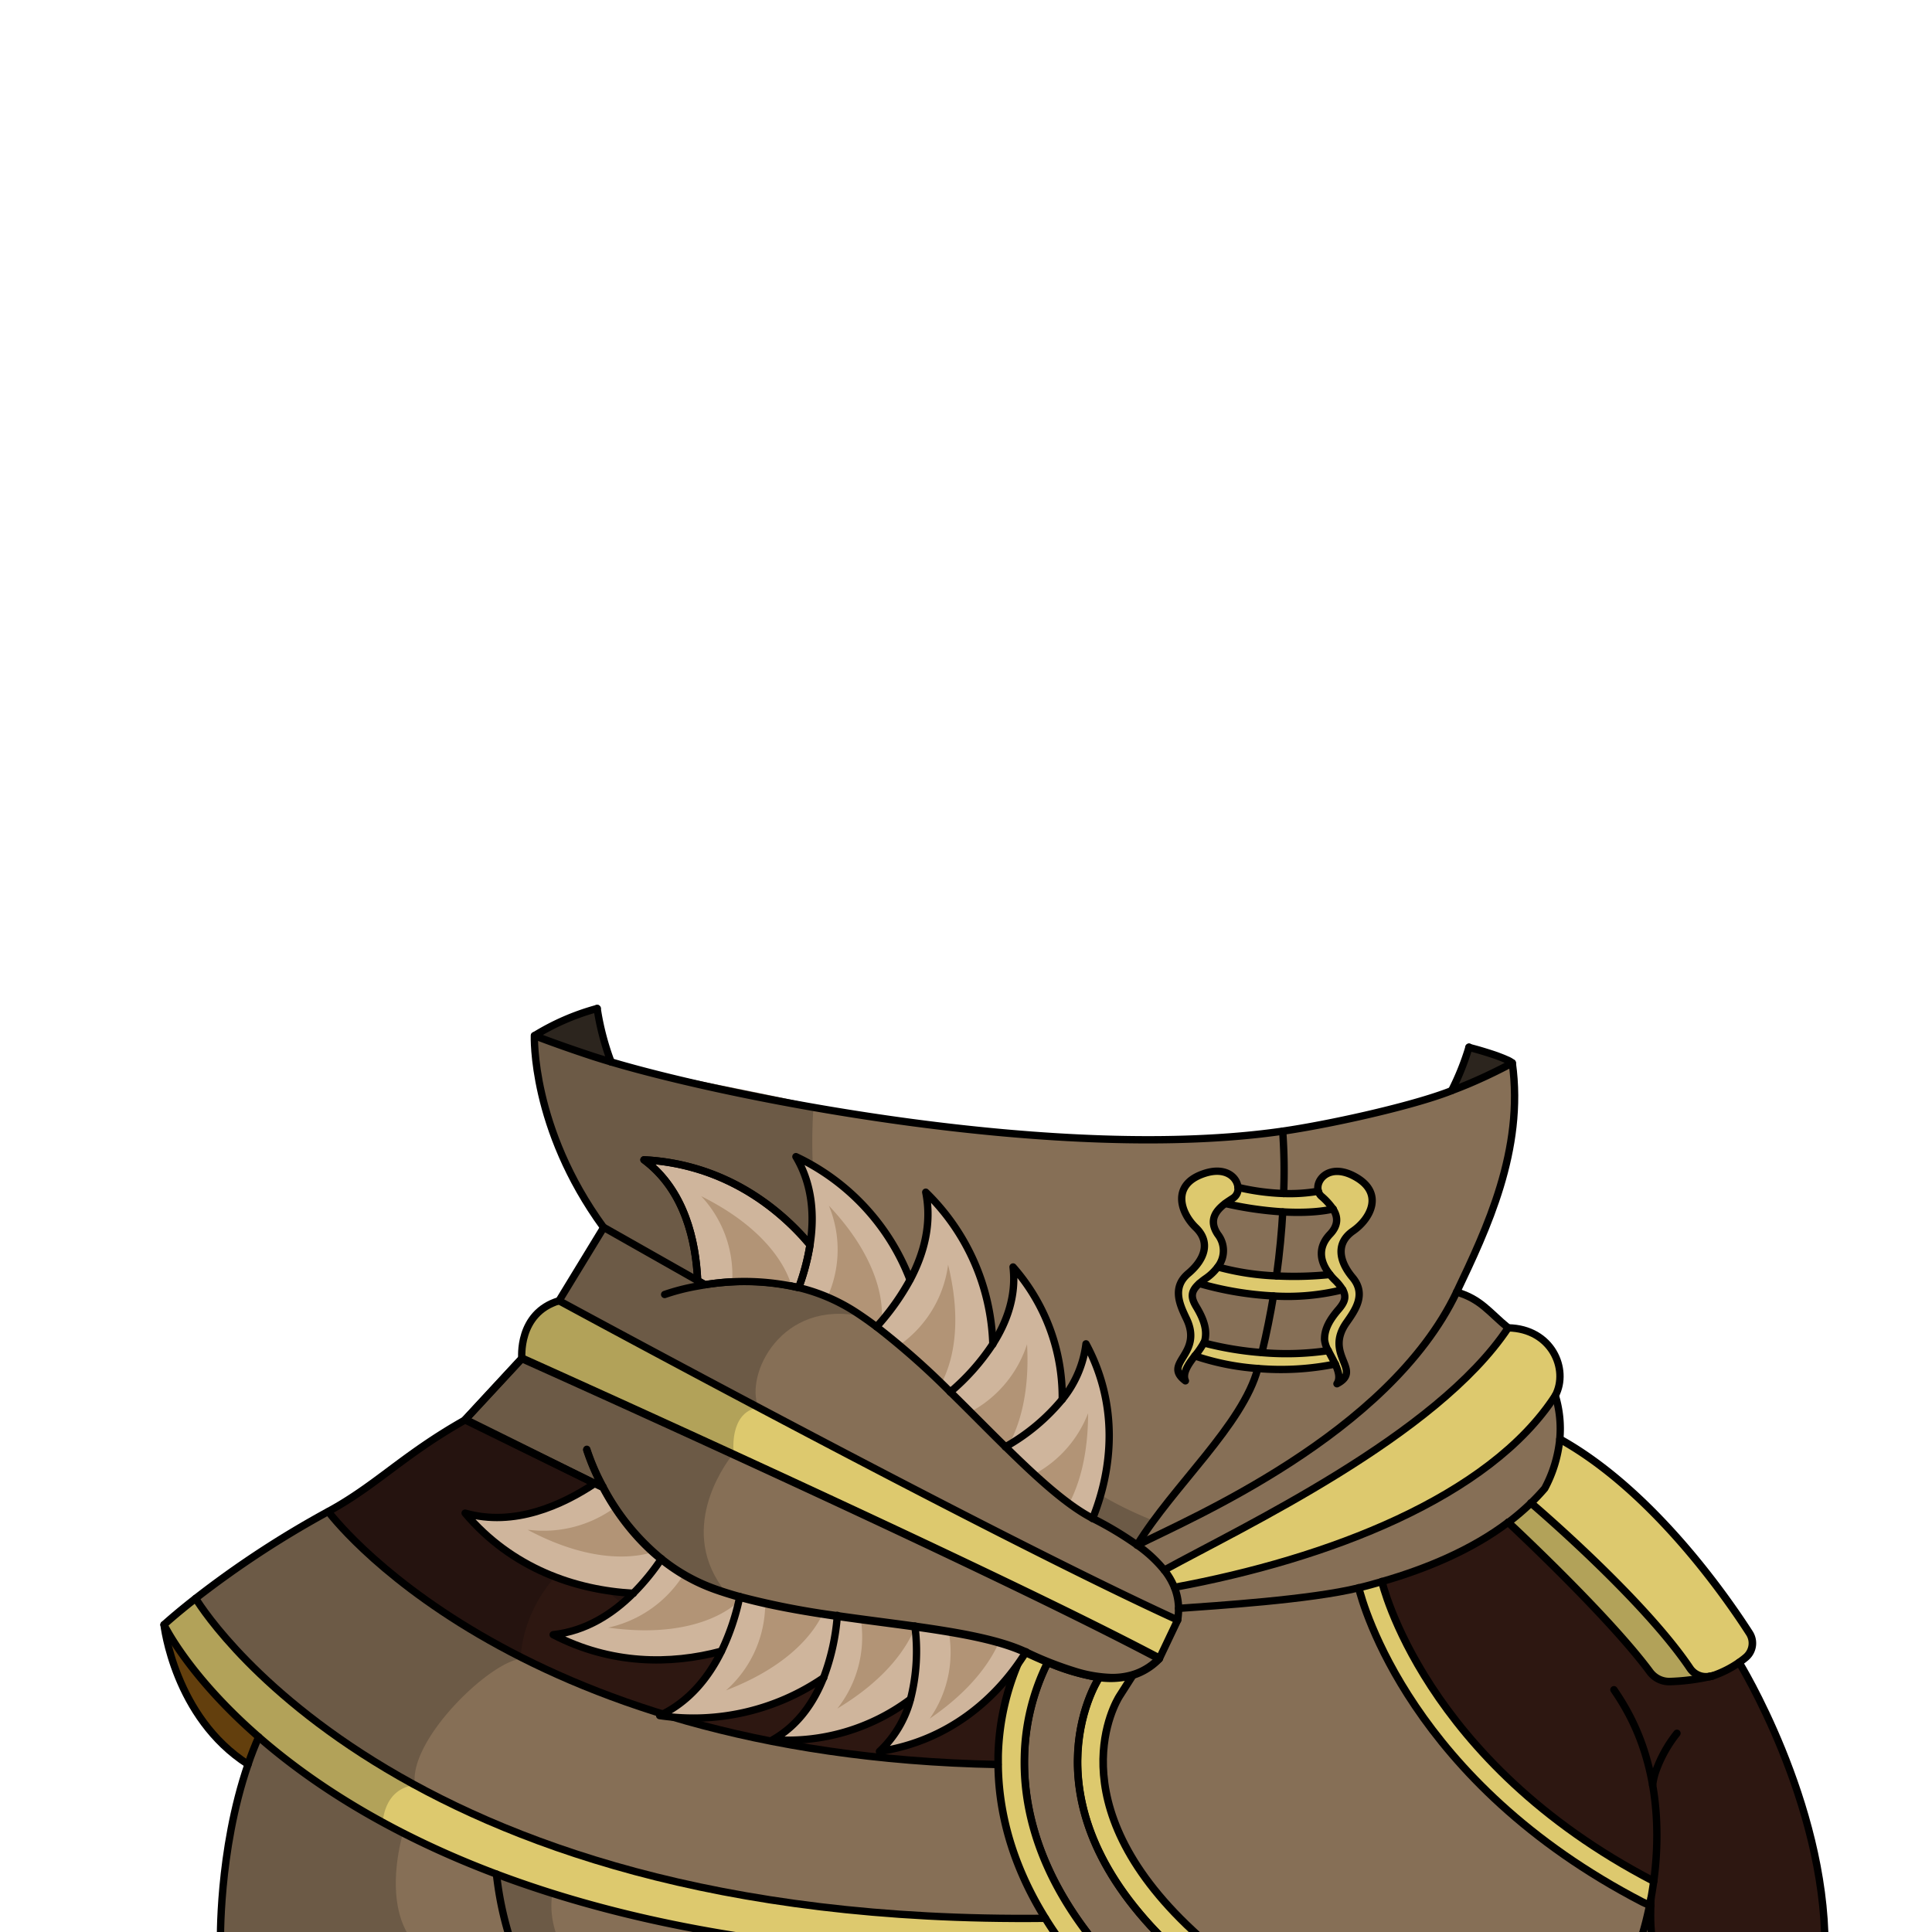 <svg xmlns="http://www.w3.org/2000/svg" viewBox="0 0 432 432">
  <defs>
    <style>.GUNDAN_FROG_OUTFIT_FROG_OUTFIT_27_cls-1{isolation:isolate;}.GUNDAN_FROG_OUTFIT_FROG_OUTFIT_27_cls-2{fill:#ddc96e;}.GUNDAN_FROG_OUTFIT_FROG_OUTFIT_27_cls-3{fill:#2d1711;}.GUNDAN_FROG_OUTFIT_FROG_OUTFIT_27_cls-4,.GUNDAN_FROG_OUTFIT_FROG_OUTFIT_27_cls-8{fill:#070707;mix-blend-mode:multiply;}.GUNDAN_FROG_OUTFIT_FROG_OUTFIT_27_cls-4{opacity:0.2;}.GUNDAN_FROG_OUTFIT_FROG_OUTFIT_27_cls-5{fill:#000001;}.GUNDAN_FROG_OUTFIT_FROG_OUTFIT_27_cls-6{fill:#866f56;}.GUNDAN_FROG_OUTFIT_FROG_OUTFIT_27_cls-10,.GUNDAN_FROG_OUTFIT_FROG_OUTFIT_27_cls-11,.GUNDAN_FROG_OUTFIT_FROG_OUTFIT_27_cls-7{fill:none;stroke:#000;stroke-linecap:round;stroke-linejoin:round;}.GUNDAN_FROG_OUTFIT_FROG_OUTFIT_27_cls-7{stroke-width:1.64px;}.GUNDAN_FROG_OUTFIT_FROG_OUTFIT_27_cls-8{opacity:0.7;}.GUNDAN_FROG_OUTFIT_FROG_OUTFIT_27_cls-9{fill:#7b4d0f;}.GUNDAN_FROG_OUTFIT_FROG_OUTFIT_27_cls-10{stroke-width:1.65px;}.GUNDAN_FROG_OUTFIT_FROG_OUTFIT_27_cls-11{stroke-width:1.69px;}.GUNDAN_FROG_OUTFIT_FROG_OUTFIT_27_cls-12{fill:#cfb59c;}.GUNDAN_FROG_OUTFIT_FROG_OUTFIT_27_cls-13{fill:#b29476;}</style>
  </defs>
  <g class="GUNDAN_FROG_OUTFIT_FROG_OUTFIT_27_cls-1">
    <g id="outfit">
      <path class="GUNDAN_FROG_OUTFIT_FROG_OUTFIT_27_cls-2" d="M270.4,435.13h-8.71c-33.27-31.77-16.71-58.77-16-59.88l-.58-.28a18,18,0,0,0,8.21-.4l-3,4.7c-.61,1-14.54,23.67,16.4,52.43Z" />
      <path class="GUNDAN_FROG_OUTFIT_FROG_OUTFIT_27_cls-3" d="M73.43,338s12.61,17.11,43,32.5c23.82,12.09,58.57,23.14,106.75,24.06,0-.64,0-1.26,0-1.87a57.57,57.57,0,0,1,2.47-15.26,52.31,52.31,0,0,1,3.19-8.08c-14.93-6.67-47.28-6.21-68.9-13.86-13.32-4.72-21.09-15.29-25.12-22.83L104,317.5Z" />
      <path class="GUNDAN_FROG_OUTFIT_FROG_OUTFIT_27_cls-4" d="M73.43,338s12.61,17.11,43,32.5c1.08-14.79,12.87-22.76,12.87-22.76s9.81,22.35,53.87,22.35c19.57,0,33.63,3.78,42.5,7.34a52.31,52.31,0,0,1,3.19-8.08c-14.93-6.67-47.28-6.21-68.9-13.86-13.32-4.72-21.09-15.29-25.12-22.83L104,317.5Z" />
      <path class="GUNDAN_FROG_OUTFIT_FROG_OUTFIT_27_cls-5" d="M377.91,373.1a4.31,4.31,0,0,0,4.3,1.8,46.91,46.91,0,0,1-8.75,1.1,5.37,5.37,0,0,1-4.5-2.16c-9.28-12.55-31.1-32.87-31.71-33.45a55.6,55.6,0,0,0,5.07-4.33S367.3,357.29,377.91,373.1Z" />
      <path class="GUNDAN_FROG_OUTFIT_FROG_OUTFIT_27_cls-2" d="M377.91,373.1a4.31,4.31,0,0,0,4.3,1.8,46.91,46.91,0,0,1-8.75,1.1,5.37,5.37,0,0,1-4.5-2.16c-9.28-12.55-31.1-32.87-31.71-33.45a55.6,55.6,0,0,0,5.07-4.33S367.3,357.29,377.91,373.1Z" />
      <path class="GUNDAN_FROG_OUTFIT_FROG_OUTFIT_27_cls-4" d="M377.91,373.1a4.31,4.31,0,0,0,4.3,1.8,46.91,46.91,0,0,1-8.75,1.1,5.37,5.37,0,0,1-4.5-2.16c-9.28-12.55-31.1-32.87-31.71-33.45a55.6,55.6,0,0,0,5.07-4.33S367.3,357.29,377.91,373.1Z" />
      <path class="GUNDAN_FROG_OUTFIT_FROG_OUTFIT_27_cls-6" d="M369.78,435.13H270.4l-3.69-3.43c-30.94-28.76-17-51.48-16.4-52.43l3-4.7a14,14,0,0,0,5.88-3.65l4.12-8.67a16.75,16.75,0,0,0,.2-2.61c8.36-.62,29.41-1.93,40.29-4.6.91,3.73,11.74,43.46,63.45,70.26l1.59.73.25.1c-.07,2.41-.08,6.65.67,8.51,0,0-.08,0,0,0Z" />
      <path class="GUNDAN_FROG_OUTFIT_FROG_OUTFIT_27_cls-6" d="M286.83,271c-.24,4.22-.67,9-1.4,14.3a58,58,0,0,1-13.1-2,5.9,5.9,0,0,0,0-7.28c-2.11-3.14-.47-5.29,1.66-6.91A79.2,79.2,0,0,0,286.83,271Z" />
      <path class="GUNDAN_FROG_OUTFIT_FROG_OUTFIT_27_cls-6" d="M298.11,270.32c1,1.65,1.29,3.53-.71,5.62-2.9,3-2.28,6.26,0,9a78.23,78.23,0,0,1-11.92.31c.73-5.26,1.16-10.08,1.4-14.3C294.28,271.41,298.11,270.32,298.11,270.32Z" />
      <path class="GUNDAN_FROG_OUTFIT_FROG_OUTFIT_27_cls-6" d="M263.53,359.64a16.75,16.75,0,0,1-.2,2.61C240,351.56,200.42,331,169.58,314.71,144.39,301.37,125,290.85,125,290.85l9.95-16.4h0l22.66,12.81c8.55-1.34,21.81-1.56,33.63,6.1.49.31,1,.65,1.47,1,18.89,12.9,37.49,37.94,51.57,45.21a76.28,76.28,0,0,1,10,6,29.57,29.57,0,0,1,6,5.56,15.41,15.41,0,0,1,2.27,3.86A13,13,0,0,1,263.53,359.64Z" />
      <path class="GUNDAN_FROG_OUTFIT_FROG_OUTFIT_27_cls-6" d="M245.7,375.25c-.72,1.11-17.28,28.11,16,59.88H245.46c-13.76-16.6-16.66-31.79-16.39-42.32a49.62,49.62,0,0,1,5.2-21.09A48.91,48.91,0,0,0,245.11,375h0Z" />
      <path class="GUNDAN_FROG_OUTFIT_FROG_OUTFIT_27_cls-7" d="M245.7,375.25c-.72,1.11-17.28,28.11,16,59.88H245.46c-13.76-16.6-16.66-31.79-16.39-42.32a49.62,49.62,0,0,1,5.2-21.09A48.91,48.91,0,0,0,245.11,375h0Z" />
      <path class="GUNDAN_FROG_OUTFIT_FROG_OUTFIT_27_cls-6" d="M267.38,274.5c3.36,3.29,2,7.15-1.68,10.26s-1.95,6.9-.4,10.12c3.84,8-5.56,9.88-.24,13.89-.75-1.73.68-3.73,2.11-5.59h0A56,56,0,0,0,281.25,306c-2.87,10.83-17,22.52-23.23,33.95-1,1.89-2.6,3.65-3.74,5.53a76.28,76.28,0,0,0-10-6c-14.45-7.45-33.65-33.62-53-46.19-.6-.39-1.2-.76-1.81-1.1-11.34-6.54-23.71-6.27-31.82-5L135,274.45h0c-15.46-20.93-15.46-42.88-15.46-42.88s4.57,1.82,12.45,4.43c9.38,3.11,33.27,7.28,49.94,11,27.58,6.09,72.63,10.64,104.93,6a120.83,120.83,0,0,1,.21,13.94,51.33,51.33,0,0,1-10.21-1.38c-.19-2.26-2.83-4.79-7.82-3C261.86,265,264,271.2,267.38,274.5Z" />
      <path class="GUNDAN_FROG_OUTFIT_FROG_OUTFIT_27_cls-6" d="M133.78,225.42c-.65,3.7,3.4,8.75,2.85,12-7.89-2.61-17.14-5.89-17.14-5.89A53.71,53.71,0,0,1,133.78,225.42Z" />
      <path class="GUNDAN_FROG_OUTFIT_FROG_OUTFIT_27_cls-8" d="M133.78,225.42c-.65,3.7,3.4,8.75,2.85,12-7.89-2.61-17.14-5.89-17.14-5.89A53.71,53.71,0,0,1,133.78,225.42Z" />
      <path class="GUNDAN_FROG_OUTFIT_FROG_OUTFIT_27_cls-4" d="M257.53,339.87c-1,1.89-2.11,3.77-3.25,5.65a76.28,76.28,0,0,0-10-6c-14.45-7.45-33.65-33.62-53-46.19-.6-.39-1.2-.76-1.81-1.1-11.34-6.54-23.71-6.27-31.82-5L135,274.45h0a77.46,77.46,0,0,1-15.46-42.88s4.57,1.82,12.45,4.43c9.38,3.11,33.27,7.28,49.94,11-.43,5.76-1.64,29.89,7.71,45,25.1,10,37.13,19,43.58,30.45C238.16,331.31,251.66,337.51,257.53,339.87Z" />
      <path class="GUNDAN_FROG_OUTFIT_FROG_OUTFIT_27_cls-2" d="M237.92,435.13h-56c-28.65-3.09-52-9-70.88-16.07A200.64,200.64,0,0,1,85.6,407.49,155,155,0,0,1,57.85,388.4C42,374.6,36.67,363.29,36.67,363.29s2.5-2.31,7.08-5.89c0,0,13,22.09,49,41.74h0c29.57,16.11,74.69,30.56,141,29.8C235,431,236.36,433,237.92,435.13Z" />
      <path class="GUNDAN_FROG_OUTFIT_FROG_OUTFIT_27_cls-4" d="M92.75,399.14c-7,.85-7.15,8.35-7.15,8.35A155,155,0,0,1,57.85,388.4C42,374.6,36.67,363.29,36.67,363.29s2.5-2.31,7.08-5.89C43.75,357.4,56.7,379.49,92.75,399.14Z" />
      <path class="GUNDAN_FROG_OUTFIT_FROG_OUTFIT_27_cls-3" d="M369.78,420.62c-51.56-26.73-60.77-67-60.77-67,10.14-2.93,20.13-7.14,28.22-13.25h0c.61.58,22.43,20.9,31.71,33.45a5.37,5.37,0,0,0,4.5,2.16,46.91,46.91,0,0,0,8.75-1.1l.05,0a4.7,4.7,0,0,0,.51-.12l.19-.05a24,24,0,0,0,5.91-3s19.19,31.13,19.19,63.41c-34.13,0-38-.34-38.28-.45v0c-.75-1.86-.74-6.1-.67-8.51l-.25-.1Q369.37,423.57,369.78,420.62Z" />
      <path class="GUNDAN_FROG_OUTFIT_FROG_OUTFIT_27_cls-2" d="M229.07,392.81c-.27,10.53,2.63,25.72,16.39,42.32h-7.54c-1.56-2.09-3-4.16-4.21-6.19-8.19-13.2-10.48-25.22-10.55-34.43,0-.63,0-1.25,0-1.86a56.19,56.19,0,0,1,5.66-23.34l.48.22c1.73.81,3.37,1.55,4.94,2.19A49.62,49.62,0,0,0,229.07,392.81Z" />
      <path class="GUNDAN_FROG_OUTFIT_FROG_OUTFIT_27_cls-2" d="M269.21,300.29a73.45,73.45,0,0,0,13,2.16A64.25,64.25,0,0,0,297,302c.48,1,1.09,2,1.56,3a61.1,61.1,0,0,1-17.33,1,56,56,0,0,1-14.07-2.86h0a18.5,18.5,0,0,0,2-2.89Z" />
      <path class="GUNDAN_FROG_OUTFIT_FROG_OUTFIT_27_cls-6" d="M296.18,299.59A6.38,6.38,0,0,0,297,302a64.25,64.25,0,0,1-14.85.42c1.07-4.39,1.91-8.64,2.58-12.67a51,51,0,0,0,15.48-1.4c.91,1.62.43,2.8-.9,4.36C297.43,294.94,296.09,297.12,296.18,299.59Z" />
      <path class="GUNDAN_FROG_OUTFIT_FROG_OUTFIT_27_cls-2" d="M263.33,362.25l-4.12,8.67c-22.84-12.08-63.62-31.06-95.47-45.59-25.67-11.72-47.05-21.53-47.05-21.53s-1-10.17,8.31-12.95c0,0,19.39,10.52,44.58,23.86C200.42,331,240,351.56,263.33,362.25Z" />
      <path class="GUNDAN_FROG_OUTFIT_FROG_OUTFIT_27_cls-4" d="M164.06,324.93l-.32.4c-25.67-11.72-47.05-21.53-47.05-21.53s-1-10.17,8.31-12.95c0,0,19.39,10.52,44.58,23.86C162.89,315.8,164.06,324.93,164.06,324.93Z" />
      <path class="GUNDAN_FROG_OUTFIT_FROG_OUTFIT_27_cls-6" d="M325.7,288.93c5.45,1.53,7.38,4.62,11.53,8-16,24.18-59.41,44.55-76.9,54.17a29.57,29.57,0,0,0-6-5.56C265.6,339.74,310.48,320.87,325.7,288.93Z" />
      <path class="GUNDAN_FROG_OUTFIT_FROG_OUTFIT_27_cls-6" d="M284.75,289.78c-.67,4-1.51,8.28-2.58,12.67a73.45,73.45,0,0,1-13-2.16h0a3,3,0,0,0,.28-.75c.5-2.42-.44-4.79-1.92-7.27-1.26-2.09-1.4-3.45.64-5.27A73.12,73.12,0,0,0,284.75,289.78Z" />
      <path class="GUNDAN_FROG_OUTFIT_FROG_OUTFIT_27_cls-2" d="M367.27,425.3c-51.71-26.8-62.54-66.53-63.45-70.26,1.73-.43,3.46-.89,5.19-1.4,0,0,9.21,40.25,60.77,67q-.4,3-.92,5.41Z" />
      <path class="GUNDAN_FROG_OUTFIT_FROG_OUTFIT_27_cls-6" d="M347.77,312.05a25.46,25.46,0,0,1,1,9.76,29.49,29.49,0,0,1-3.36,11q-1.45,1.69-3.08,3.27a55.6,55.6,0,0,1-5.07,4.33h0c-8.09,6.11-18.08,10.32-28.22,13.25-1.73.51-3.46,1-5.19,1.4-10.88,2.67-31.93,4-40.29,4.6a13,13,0,0,0-.93-4.7C296.82,348.62,333,334.86,347.77,312.05Z" />
      <path class="GUNDAN_FROG_OUTFIT_FROG_OUTFIT_27_cls-6" d="M325.7,288.92c-15.23,31.95-60.1,50.81-71.42,56.6,8.06-13.23,23.62-26.87,27-39.48a61.1,61.1,0,0,0,17.33-1c.74,1.59,1.16,3.16.37,4.36,5.94-3.07-3-6.44,2.16-13.73,2.06-2.91,4.42-6.35,1.32-10s-3.77-7.7.11-10.4,7.06-8.47.47-12.13c-5.72-3.19-9,.74-8.22,3.25a37.63,37.63,0,0,1-7.77.49,120.7,120.7,0,0,0-.21-13.93c9.87-1.42,27.48-5.25,36.63-8.62.38-.14.76-.28,1.14-.44.58-.21,1.16-.43,1.74-.67l1.73-.7q1.72-.72,3.42-1.5c.57-.25,1.13-.52,1.69-.79s1.12-.53,1.68-.82c1.11-.54,2.22-1.12,3.31-1.72C340.86,257.11,332.4,274.85,325.7,288.92Z" />
      <path class="GUNDAN_FROG_OUTFIT_FROG_OUTFIT_27_cls-6" d="M338.15,237.67c-1.09.6-2.2,1.18-3.31,1.72-.56.29-1.11.56-1.68.82s-1.12.54-1.69.79q-1.7.78-3.42,1.5l-1.73.7-1.74.67a58.41,58.41,0,0,0,3.9-9.74c1.32.35,2.52.7,3.59,1l.55.17c.91.29,1.71.55,2.41.81s1.15.44,1.6.64l.41.18A4.63,4.63,0,0,1,338.15,237.67Z" />
      <path class="GUNDAN_FROG_OUTFIT_FROG_OUTFIT_27_cls-8" d="M338.15,237.67c-1.09.6-2.2,1.18-3.31,1.72-.56.29-1.11.56-1.68.82s-1.12.54-1.69.79q-1.7.78-3.42,1.5l-1.73.7-1.74.67a58.41,58.41,0,0,0,3.9-9.74c1.32.35,2.52.7,3.59,1l.55.17c.91.29,1.71.55,2.41.81s1.15.44,1.6.64l.41.18A4.63,4.63,0,0,1,338.15,237.67Z" />
      <path class="GUNDAN_FROG_OUTFIT_FROG_OUTFIT_27_cls-2" d="M274,269.11c-2.13,1.62-3.77,3.77-1.66,6.91a5.9,5.9,0,0,1,0,7.28,11.2,11.2,0,0,1-2.71,2.59A17.74,17.74,0,0,0,268.2,287c-2,1.82-1.9,3.18-.64,5.27,1.48,2.48,2.42,4.85,1.92,7.27a3,3,0,0,1-.28.75,18.5,18.5,0,0,1-2,2.89c-1.43,1.86-2.86,3.86-2.11,5.59-5.32-4,4.08-5.85.24-13.89-1.55-3.22-3.28-7,.4-10.12s5-7,1.68-10.26-5.52-9.52,1.61-12c5-1.76,7.63.77,7.82,3a2.5,2.5,0,0,1-1.09,2.44C275.15,268.3,274.55,268.68,274,269.11Z" />
      <path class="GUNDAN_FROG_OUTFIT_FROG_OUTFIT_27_cls-2" d="M302.43,285.64c3.09,3.69.74,7.13-1.32,10.05-5.18,7.28,3.77,10.65-2.16,13.72.79-1.2.36-2.76-.37-4.36-.47-1-1.08-2.07-1.56-3a6.38,6.38,0,0,1-.84-2.44c-.09-2.47,1.25-4.65,3.15-6.85,1.33-1.56,1.81-2.74.9-4.36a10.83,10.83,0,0,0-1.85-2.27,12,12,0,0,1-1-1.14c-2.23-2.77-2.85-6,0-9,2-2.09,1.74-4,.71-5.62a14.84,14.84,0,0,0-2.67-2.93,2.21,2.21,0,0,1-.65-1c-.79-2.5,2.5-6.43,8.22-3.24,6.59,3.66,3.41,9.44-.47,12.13S299.35,282,302.43,285.64Z" />
      <path class="GUNDAN_FROG_OUTFIT_FROG_OUTFIT_27_cls-6" d="M233.71,428.94c-66.26.76-111.38-13.69-140.95-29.8h0c-36-19.65-49-41.74-49-41.74A217.67,217.67,0,0,1,73.42,338s12.62,17.11,43,32.51c23.83,12.09,58.58,23.14,106.75,24C223.23,403.72,225.52,415.74,233.71,428.94Z" />
      <path class="GUNDAN_FROG_OUTFIT_FROG_OUTFIT_27_cls-4" d="M116.41,370.47c0,.14,0,.29,0,.45-7.22.87-25.19,18.36-23.61,28.22h0c-36-19.65-49-41.74-49-41.74A217.67,217.67,0,0,1,73.42,338S86,355.07,116.41,370.47Z" />
      <path class="GUNDAN_FROG_OUTFIT_FROG_OUTFIT_27_cls-6" d="M259.21,370.92a14,14,0,0,1-5.88,3.65,18,18,0,0,1-8.21.4h0a48.91,48.91,0,0,1-10.84-3.25c-1.57-.64-3.21-1.38-4.94-2.19l-.48-.22c-14.47-6.46-45.26-6.23-66.82-13.16-.71-.23-1.4-.46-2.08-.7-13.32-4.71-21.09-15.29-25.12-22.83L104,317.5l12.7-13.7s21.38,9.81,47.05,21.53C195.59,339.86,236.37,358.84,259.21,370.92Z" />
      <path class="GUNDAN_FROG_OUTFIT_FROG_OUTFIT_27_cls-4" d="M162.33,356.07l-.3.08c-.71-.23-1.4-.46-2.08-.7-13.32-4.71-21.09-15.29-25.12-22.83L104,317.5l12.7-13.7s21.38,9.81,47.05,21.53C161.73,327.9,151.32,342.49,162.33,356.07Z" />
      <path class="GUNDAN_FROG_OUTFIT_FROG_OUTFIT_27_cls-4" d="M192.72,294.34c-18-3.87-26.22,13-23.14,20.37C144.39,301.37,125,290.85,125,290.85l9.95-16.4h0l22.66,12.81c8.55-1.34,21.81-1.56,33.63,6.1C191.74,293.67,192.23,294,192.72,294.34Z" />
      <path class="GUNDAN_FROG_OUTFIT_FROG_OUTFIT_27_cls-9" d="M57.85,388.4q-1.34,3-2.38,6.11C39,384,36.67,363.29,36.67,363.29S42,374.6,57.85,388.4Z" />
      <path class="GUNDAN_FROG_OUTFIT_FROG_OUTFIT_27_cls-4" d="M57.85,388.4q-1.34,3-2.38,6.11C39,384,36.67,363.29,36.67,363.29S42,374.6,57.85,388.4Z" />
      <path class="GUNDAN_FROG_OUTFIT_FROG_OUTFIT_27_cls-2" d="M295.44,267.39a14.84,14.84,0,0,1,2.67,2.93s-3.83,1.09-11.28.66A79.2,79.2,0,0,1,274,269.11c.57-.43,1.17-.81,1.74-1.18a2.5,2.5,0,0,0,1.09-2.44A51.33,51.33,0,0,0,287,266.87a37.68,37.68,0,0,0,7.77-.51A2.21,2.21,0,0,0,295.44,267.39Z" />
      <path class="GUNDAN_FROG_OUTFIT_FROG_OUTFIT_27_cls-2" d="M391.13,365.17a4.15,4.15,0,0,1-.87,5.49c-.41.33-.87.69-1.39,1.06a24,24,0,0,1-5.91,3l-.19.05-.51.12-.05,0a4.31,4.31,0,0,1-4.3-1.8c-10.61-15.81-35.59-37-35.59-37q1.62-1.57,3.08-3.27a29.49,29.49,0,0,0,3.36-11C369.44,333.3,385.87,357,391.13,365.17Z" />
      <path class="GUNDAN_FROG_OUTFIT_FROG_OUTFIT_27_cls-2" d="M298.38,286.11a10.83,10.83,0,0,1,1.85,2.27,51,51,0,0,1-15.48,1.4A73.12,73.12,0,0,1,268.2,287a17.74,17.74,0,0,1,1.42-1.11,11.2,11.2,0,0,0,2.71-2.59,58,58,0,0,0,13.1,2,78.23,78.23,0,0,0,11.92-.31A12,12,0,0,0,298.38,286.11Z" />
      <path class="GUNDAN_FROG_OUTFIT_FROG_OUTFIT_27_cls-6" d="M181.9,435.13H114.61s0-.16-.17-.48c0-.16-.13-.37-.21-.62a.94.94,0,0,1-.06-.15,79.16,79.16,0,0,1-2.54-10.48v0c-.22-1.35-.43-2.8-.61-4.32l.28.1q5.79,2.18,12.17,4.18A304,304,0,0,0,181.9,435.13Z" />
      <path class="GUNDAN_FROG_OUTFIT_FROG_OUTFIT_27_cls-2" d="M337.23,296.91c9.75.17,13.63,9.29,10.55,15.13h0c-14.75,22.81-50.95,36.57-85.17,42.89a15.41,15.41,0,0,0-2.27-3.86C277.82,341.46,321.19,321.09,337.23,296.91Z" />
      <path class="GUNDAN_FROG_OUTFIT_FROG_OUTFIT_27_cls-6" d="M114.61,435.13H49.3v-.43s-.53-20.73,6.17-40.19q1.05-3.09,2.38-6.11a158.47,158.47,0,0,0,32.26,21.48h0a205,205,0,0,0,20.9,9.18c.18,1.52.39,3,.61,4.32v0a79.16,79.16,0,0,0,2.54,10.48.94.94,0,0,0,.06.15c.08.25.16.46.21.62C114.56,435,114.61,435.13,114.61,435.13Z" />
      <path class="GUNDAN_FROG_OUTFIT_FROG_OUTFIT_27_cls-4" d="M49.3,435.13v-.43s-.53-20.73,6.17-40.19q1.05-3.09,2.38-6.11a158.47,158.47,0,0,0,32.26,21.48c-.87,3.08-4.43,17.33,3.09,25.25Z" />
      <path class="GUNDAN_FROG_OUTFIT_FROG_OUTFIT_27_cls-4" d="M125.58,435.13h-11c-.1-.34-.22-.71-.32-1.1a.94.94,0,0,1-.06-.15,72.82,72.82,0,0,1-2.87-14.72q5.79,2.18,12.17,4.18A18.92,18.92,0,0,0,125.58,435.13Z" />
      <path class="GUNDAN_FROG_OUTFIT_FROG_OUTFIT_27_cls-10" d="M111,419.06c.18,1.52.39,3,.61,4.32v0a73.34,73.34,0,0,0,2.81,11.25c.12.32.17.48.17.48" />
      <path class="GUNDAN_FROG_OUTFIT_FROG_OUTFIT_27_cls-10" d="M366.56,434.65c.26-.78.83-2.49,1.45-4.91.27-1.1.57-2.34.85-3.71q.51-2.46.92-5.41c1.14-8.41,1.28-19.49-2.58-30.48h0a50.87,50.87,0,0,0-6.12-12c-.06-.11-.13-.2-.2-.31" />
      <path class="GUNDAN_FROG_OUTFIT_FROG_OUTFIT_27_cls-10" d="M369.53,399.14a16.5,16.5,0,0,1,.57-2.67,29.36,29.36,0,0,1,4.87-8.9" />
      <path class="GUNDAN_FROG_OUTFIT_FROG_OUTFIT_27_cls-10" d="M388.87,371.72s19.19,31.13,19.19,63.41c-34.13,0-38-.34-38.28-.45-.08,0,0,0,0,0-.75-1.86-.74-6.1-.67-8.51,0-1.05.07-1.75.07-1.75" />
      <path class="GUNDAN_FROG_OUTFIT_FROG_OUTFIT_27_cls-11" d="M270.4,435.13l-3.69-3.43c-30.94-28.76-17-51.48-16.4-52.43l3-4.7" />
      <path class="GUNDAN_FROG_OUTFIT_FROG_OUTFIT_27_cls-11" d="M228.85,369.31a56.19,56.19,0,0,0-5.66,23.34c0,.61,0,1.23,0,1.86.07,9.21,2.36,21.23,10.55,34.43,1.24,2,2.65,4.1,4.21,6.19" />
      <path class="GUNDAN_FROG_OUTFIT_FROG_OUTFIT_27_cls-11" d="M245.46,435.13c-13.76-16.6-16.66-31.79-16.39-42.32a49.62,49.62,0,0,1,5.2-21.09" />
      <path class="GUNDAN_FROG_OUTFIT_FROG_OUTFIT_27_cls-11" d="M245.12,375l.58.28c-.72,1.11-17.28,28.11,16,59.88" />
      <path class="GUNDAN_FROG_OUTFIT_FROG_OUTFIT_27_cls-10" d="M73.42,338s40.18,54.48,149.74,56.55" />
      <path class="GUNDAN_FROG_OUTFIT_FROG_OUTFIT_27_cls-7" d="M133.53,225.5a53.06,53.06,0,0,0-14,6.07s4.57,1.82,12.46,4.43c1.4.47,3,.95,4.68,1.46C165.54,246,237.91,260,286.81,252.93c9.87-1.42,27.48-5.25,36.63-8.62.38-.14.76-.28,1.14-.44l1.74-.67,1.73-.7q1.72-.72,3.42-1.5c.57-.25,1.13-.52,1.69-.79s1.12-.53,1.68-.82c1.11-.54,2.22-1.12,3.31-1.72A4.63,4.63,0,0,0,337,237l-.41-.18c-.45-.2-1-.41-1.6-.64s-1.5-.52-2.41-.81l-.55-.17c-1.07-.33-2.27-.68-3.59-1" />
      <path class="GUNDAN_FROG_OUTFIT_FROG_OUTFIT_27_cls-7" d="M328.48,234.13a58.41,58.41,0,0,1-3.9,9.74" />
      <path class="GUNDAN_FROG_OUTFIT_FROG_OUTFIT_27_cls-7" d="M133.53,225.5c0,.24.07.48.11.73a59.34,59.34,0,0,0,3,11.23" />
      <path class="GUNDAN_FROG_OUTFIT_FROG_OUTFIT_27_cls-7" d="M119.49,231.57s-.76,20.64,15.46,42.88" />
      <path class="GUNDAN_FROG_OUTFIT_FROG_OUTFIT_27_cls-7" d="M338.15,237.67c2.71,19.44-5.75,37.18-12.45,51.26-15.22,31.94-60.1,50.81-71.42,56.59" />
      <path class="GUNDAN_FROG_OUTFIT_FROG_OUTFIT_27_cls-7" d="M337.23,340.39c-8.09,6.11-18.08,10.32-28.22,13.25-1.73.51-3.46,1-5.19,1.4-10.88,2.67-31.93,4-40.29,4.6" />
      <path class="GUNDAN_FROG_OUTFIT_FROG_OUTFIT_27_cls-7" d="M347.77,312.05a25.46,25.46,0,0,1,1,9.76,29.49,29.49,0,0,1-3.36,11q-1.45,1.69-3.08,3.27a55.6,55.6,0,0,1-5.07,4.33" />
      <path class="GUNDAN_FROG_OUTFIT_FROG_OUTFIT_27_cls-7" d="M337.23,296.91c-4.15-3.36-6.08-6.45-11.53-8" />
      <path class="GUNDAN_FROG_OUTFIT_FROG_OUTFIT_27_cls-7" d="M260.33,351.08c17.49-9.62,60.86-30,76.9-54.17,9.75.17,13.63,9.29,10.55,15.13h0c-14.75,22.81-50.95,36.57-85.17,42.89" />
      <path class="GUNDAN_FROG_OUTFIT_FROG_OUTFIT_27_cls-12" d="M237.52,312.91a44.13,44.13,0,0,1-12,10.15h0c-.25.16-.51.3-.75.45-2.55-2.51-5.17-5.14-7.83-7.8-1.49-1.49-3-3-4.5-4.45A50.22,50.22,0,0,0,222,300.59h0c3.13-4.89,5.33-10.8,4.55-17.28A44.14,44.14,0,0,1,237.52,312.91Z" />
      <path class="GUNDAN_FROG_OUTFIT_FROG_OUTFIT_27_cls-12" d="M222,300.58h0a50.22,50.22,0,0,1-9.49,10.68l-2-1.94c-3-2.85-6-5.64-9-8.24q-2.58-2.2-5.17-4.17l-.34-.26c.39-.44.8-.9,1.2-1.38a52.33,52.33,0,0,0,6.33-9.19c3-5.69,4.91-12.42,3.47-19.52A49.56,49.56,0,0,1,222,300.58Z" />
      <path class="GUNDAN_FROG_OUTFIT_FROG_OUTFIT_27_cls-12" d="M244.31,339.56h0a41.08,41.08,0,0,1-5.25-3.33,94,94,0,0,1-7.83-6.56c-2-1.83-4-3.79-6.09-5.82l-.32-.32c.24-.15.5-.29.75-.45h0a44.13,44.13,0,0,0,12-10.15,24.41,24.41,0,0,0,5.31-12.42C250.17,314.1,248.88,328.3,244.31,339.56Z" />
      <path class="GUNDAN_FROG_OUTFIT_FROG_OUTFIT_27_cls-12" d="M203.47,286.09a52.33,52.33,0,0,1-6.33,9.19c-.4.48-.81.94-1.2,1.38q-2.34-1.77-4.69-3.3a41.51,41.51,0,0,0-6.18-3.29,43.52,43.52,0,0,0-6.48-2.15,50.72,50.72,0,0,0,2.54-9.62c1-6.37.58-13.38-3.16-19.67a50.24,50.24,0,0,1,25.49,27.46Z" />
      <path class="GUNDAN_FROG_OUTFIT_FROG_OUTFIT_27_cls-12" d="M181.79,279.1a51.64,51.64,0,0,1-3.11,8.84l-.09,0a54,54,0,0,0-21-.66l-1.82.32c0-.47-.06-.94-.11-1.41-.27-2.54-.83-5.31-1.13-7.73-.82-6.73-3.38-13.67-9.46-18.79a55.78,55.78,0,0,1,36.68,19.45Z" />
      <path class="GUNDAN_FROG_OUTFIT_FROG_OUTFIT_27_cls-7" d="M181.13,278.3a50.72,50.72,0,0,1-2.54,9.62l-1.6-.36a51.51,51.51,0,0,0-13.28-.94,60.1,60.1,0,0,0-6.09.64l-1.63-.92c-.39-8.64-2.79-20.14-12-27C160.32,260.18,172.78,268.44,181.13,278.3Z" />
      <path class="GUNDAN_FROG_OUTFIT_FROG_OUTFIT_27_cls-13" d="M177,287.56a51.51,51.51,0,0,0-13.28-.94,25.83,25.83,0,0,0-6.93-19.15C172.49,275.28,176.2,284.63,177,287.56Z" />
      <path class="GUNDAN_FROG_OUTFIT_FROG_OUTFIT_27_cls-13" d="M197.14,295.28a5.81,5.81,0,0,1-.14,1l-.72.67-.34-.26q-2.34-1.77-4.69-3.3a41.51,41.51,0,0,0-6.18-3.29l0-.19a25.73,25.73,0,0,0,.27-20.32C197.23,282.2,197.43,292.2,197.14,295.28Z" />
      <path class="GUNDAN_FROG_OUTFIT_FROG_OUTFIT_27_cls-13" d="M210.48,309.33c-3-2.85-6-5.64-9-8.24l.18-.72A26.09,26.09,0,0,0,212,282.79C215.48,297,212.53,305.53,210.48,309.33Z" />
      <path class="GUNDAN_FROG_OUTFIT_FROG_OUTFIT_27_cls-13" d="M225.57,323.06h0a8.35,8.35,0,0,1-.43.77l-.32-.32c-2.55-2.51-5.17-5.14-7.83-7.8a26.33,26.33,0,0,0,12.66-15.14C230.27,311.57,227.92,318.74,225.57,323.06Z" />
      <path class="GUNDAN_FROG_OUTFIT_FROG_OUTFIT_27_cls-13" d="M243.3,316c0,9.43-2,15.94-4.26,20.23a94,94,0,0,1-7.83-6.56A26.24,26.24,0,0,0,243.3,316Z" />
      <path class="GUNDAN_FROG_OUTFIT_FROG_OUTFIT_27_cls-12" d="M229.37,369.36c-6.44,10.37-17.26,19.93-32.78,22.28a24.59,24.59,0,0,0,6.92-11.6,0,0,0,0,0,0,0,43.26,43.26,0,0,0,1.08-16.1l0-.34.16,0c2.54.36,5,.74,7.39,1.13a106.35,106.35,0,0,1,11.28,2.44,39.25,39.25,0,0,1,5.94,2.16Z" />
      <path class="GUNDAN_FROG_OUTFIT_FROG_OUTFIT_27_cls-12" d="M203.52,380a0,0,0,0,1,0,0,45.79,45.79,0,0,1-30.69,9c5.74-3.25,9.23-8.53,11.35-13.91a49.46,49.46,0,0,0,3.06-13.89c1.84.26,3.69.52,5.54.76,4,.54,8,1.05,11.8,1.58l0,.34A43.26,43.26,0,0,1,203.52,380Z" />
      <path class="GUNDAN_FROG_OUTFIT_FROG_OUTFIT_27_cls-12" d="M147.91,348.54a50.84,50.84,0,0,1-6.31,7.72h0c-13-.7-27.18-5.59-37.6-17.92a28.09,28.09,0,0,0,14.79,0A47.65,47.65,0,0,0,133,331.7l1.8.76c.77,1.44,1.68,3,2.74,4.6a50.5,50.5,0,0,0,8.54,10C146.69,347.54,147.29,348.05,147.91,348.54Z" />
      <path class="GUNDAN_FROG_OUTFIT_FROG_OUTFIT_27_cls-12" d="M165.42,357a52.9,52.9,0,0,1-4.12,12.23c-11.45,3.07-24.75,3-37.61-3.69,7.35-.81,13.32-4.68,17.9-9.26h0a50.84,50.84,0,0,0,6.31-7.72,40.55,40.55,0,0,0,5.12,3.52,39.79,39.79,0,0,0,6.94,3.22c1.67.6,3.42,1.13,5.21,1.64Z" />
      <path class="GUNDAN_FROG_OUTFIT_FROG_OUTFIT_27_cls-12" d="M187.23,361.25a49.46,49.46,0,0,1-3.06,13.89,51.48,51.48,0,0,1-36.69,8.48c6.65-3.11,11-8.64,13.82-14.41A52.9,52.9,0,0,0,165.42,357c2.11.59,4.3,1.12,6.54,1.6,3.89.86,7.94,1.56,12,2.19C185.06,360.94,186.14,361.09,187.23,361.25Z" />
      <path class="GUNDAN_FROG_OUTFIT_FROG_OUTFIT_27_cls-13" d="M146.12,347c-3.17,1.06-13,3.12-28.12-4.92a2.85,2.85,0,0,0,.29,0,27,27,0,0,0,19.29-5.07A50.5,50.5,0,0,0,146.12,347Z" />
      <path class="GUNDAN_FROG_OUTFIT_FROG_OUTFIT_27_cls-13" d="M165.18,356.92l-.18,1.24s-8,8.7-29,5.78a26.57,26.57,0,0,0,16.82-11.82l.19-.06a39.79,39.79,0,0,0,6.94,3.22C161.64,355.88,163.39,356.41,165.18,356.92Z" />
      <path class="GUNDAN_FROG_OUTFIT_FROG_OUTFIT_27_cls-13" d="M184,360.77c-1.62,3.54-6.76,11.47-21.66,17.2a26,26,0,0,0,8.74-18.42l.89-1C175.85,359.44,179.9,360.14,184,360.77Z" />
      <path class="GUNDAN_FROG_OUTFIT_FROG_OUTFIT_27_cls-13" d="M204.73,363.61a2.15,2.15,0,0,1-.13.32c-1.8,4.41-6.27,11.42-17.37,18.11a25.84,25.84,0,0,0,5.3-19.65l.24-.38c4,.54,8,1.05,11.8,1.58Z" />
      <path class="GUNDAN_FROG_OUTFIT_FROG_OUTFIT_27_cls-13" d="M223.4,367.18c-2,4.49-6.26,10.78-15.51,17.11a25.85,25.85,0,0,0,4.23-19.55A106.35,106.35,0,0,1,223.4,367.18Z" />
      <path class="GUNDAN_FROG_OUTFIT_FROG_OUTFIT_27_cls-7" d="M178.59,287.92a50.72,50.72,0,0,0,2.54-9.62c1-6.37.58-13.38-3.16-19.67a50.24,50.24,0,0,1,25.49,27.46" />
      <path class="GUNDAN_FROG_OUTFIT_FROG_OUTFIT_27_cls-7" d="M222,300.58a49.56,49.56,0,0,0-15-34c1.44,7.1-.46,13.83-3.47,19.52a54.29,54.29,0,0,1-7.53,10.57" />
      <path class="GUNDAN_FROG_OUTFIT_FROG_OUTFIT_27_cls-7" d="M237.52,312.91a44.14,44.14,0,0,0-11-29.61c.78,6.48-1.42,12.39-4.55,17.28h0a50.22,50.22,0,0,1-9.49,10.68" />
      <path class="GUNDAN_FROG_OUTFIT_FROG_OUTFIT_27_cls-7" d="M224.8,323.52a45,45,0,0,0,12.72-10.61,24.41,24.41,0,0,0,5.31-12.42c7.34,13.61,6,27.81,1.48,39.07" />
      <path class="GUNDAN_FROG_OUTFIT_FROG_OUTFIT_27_cls-7" d="M156,286.34c-.39-8.64-2.79-20.14-12-27,16.28.84,28.74,9.1,37.09,19" />
      <path class="GUNDAN_FROG_OUTFIT_FROG_OUTFIT_27_cls-7" d="M157.62,287.26l-1.63-.92-.3-.17L135,274.45h0L125,290.85s95.86,52,138.33,71.4a16.75,16.75,0,0,0,.2-2.61,13,13,0,0,0-.93-4.7,15.41,15.41,0,0,0-2.27-3.86,29.57,29.57,0,0,0-6-5.56,76.64,76.64,0,0,0-10-6h0c-5.82-3-12.42-9.06-19.49-16-4-3.91-8.1-8.12-12.33-12.25a171.35,171.35,0,0,0-16.53-14.61q-2.34-1.77-4.69-3.3a41.15,41.15,0,0,0-12.57-5.42l-.09,0a54,54,0,0,0-21-.66l-1.82.32a47.61,47.61,0,0,0-7.19,1.85" />
      <path class="GUNDAN_FROG_OUTFIT_FROG_OUTFIT_27_cls-7" d="M131.21,324.07a49.86,49.86,0,0,0,3.63,8.39" />
      <path class="GUNDAN_FROG_OUTFIT_FROG_OUTFIT_27_cls-7" d="M229.37,369.36l0,0c-5.94-2.79-14.85-4.35-24.77-5.75-5.57-.77-11.46-1.5-17.34-2.34A176.92,176.92,0,0,1,165.42,357q-2.82-.76-5.45-1.7a40.82,40.82,0,0,1-12.06-6.74,52.06,52.06,0,0,1-13.07-16.08l-1.8-.76-29-14.35h0l12.69-13.7s70.94,31.81,117.91,54.69c9.34,4.55,17.79,8.79,24.63,12.4a15.39,15.39,0,0,1-2,1.72,13.33,13.33,0,0,1-4.37,2.08,15.83,15.83,0,0,1-4.5.53,30.24,30.24,0,0,1-8.16-1.43,77.88,77.88,0,0,1-10.82-4.27" />
      <path class="GUNDAN_FROG_OUTFIT_FROG_OUTFIT_27_cls-7" d="M141.59,356.26c-4.58,4.58-10.55,8.46-17.9,9.26,12.86,6.67,26.16,6.76,37.61,3.69" />
      <path class="GUNDAN_FROG_OUTFIT_FROG_OUTFIT_27_cls-7" d="M147.91,348.54a50.84,50.84,0,0,1-6.31,7.72" />
      <path class="GUNDAN_FROG_OUTFIT_FROG_OUTFIT_27_cls-7" d="M184.19,375.13h0a51.48,51.48,0,0,1-36.69,8.48c6.65-3.11,11-8.64,13.82-14.41A52.9,52.9,0,0,0,165.42,357" />
      <path class="GUNDAN_FROG_OUTFIT_FROG_OUTFIT_27_cls-7" d="M203.51,380a45.79,45.79,0,0,1-30.69,9c5.74-3.25,9.23-8.53,11.35-13.91a49.46,49.46,0,0,0,3.06-13.89" />
      <path class="GUNDAN_FROG_OUTFIT_FROG_OUTFIT_27_cls-7" d="M204.57,363.59a43.42,43.42,0,0,1-1,16.44,0,0,0,0,1,0,0,24.59,24.59,0,0,1-6.92,11.6c15.52-2.35,26.34-11.91,32.78-22.28" />
      <path class="GUNDAN_FROG_OUTFIT_FROG_OUTFIT_27_cls-7" d="M133,331.7c-7.27,4.84-18,9.76-29,6.64,10.42,12.33,24.59,17.22,37.6,17.92h0" />
      <path class="GUNDAN_FROG_OUTFIT_FROG_OUTFIT_27_cls-7" d="M131.2,324.24a50.4,50.4,0,0,0,3.63,8.38c4,7.54,11.8,18.12,25.12,22.83,21.61,7.65,54,7.19,68.9,13.86l.48.22c1.73.81,3.37,1.55,4.94,2.19A48.91,48.91,0,0,0,245.11,375h0a18,18,0,0,0,8.21-.4,14,14,0,0,0,5.88-3.65C218,349.11,116.69,303.8,116.69,303.8L104,317.5l30.84,15.12" />
      <path class="GUNDAN_FROG_OUTFIT_FROG_OUTFIT_27_cls-7" d="M116.69,303.8s-1-10.17,8.31-12.95" />
      <line class="GUNDAN_FROG_OUTFIT_FROG_OUTFIT_27_cls-7" x1="263.33" y1="362.25" x2="259.21" y2="370.92" />
      <path class="GUNDAN_FROG_OUTFIT_FROG_OUTFIT_27_cls-7" d="M104,317.5c-13.88,7.83-19.8,14.6-30.57,20.46A217.67,217.67,0,0,0,43.75,357.4c-4.58,3.58-7.08,5.89-7.08,5.89S42,374.6,57.85,388.4c11.52,10.05,28.58,21.4,53.17,30.66,18.89,7.11,42.23,13,70.88,16.07a461.3,461.3,0,0,0,72.38,1.64" />
      <path class="GUNDAN_FROG_OUTFIT_FROG_OUTFIT_27_cls-7" d="M57.85,388.39h0q-1.34,3-2.38,6.11C48.77,414,49.3,434.7,49.3,434.7v.43H369.78v-.49" />
      <path class="GUNDAN_FROG_OUTFIT_FROG_OUTFIT_27_cls-7" d="M36.67,363.29S39,384,55.47,394.51" />
      <path class="GUNDAN_FROG_OUTFIT_FROG_OUTFIT_27_cls-7" d="M43.75,357.4s42.92,73.22,190,71.54" />
      <path class="GUNDAN_FROG_OUTFIT_FROG_OUTFIT_27_cls-11" d="M369.11,426.13l-.25-.1-1.59-.73c-51.71-26.8-62.54-66.53-63.45-70.26" />
      <path class="GUNDAN_FROG_OUTFIT_FROG_OUTFIT_27_cls-11" d="M309,353.64s9.21,40.25,60.77,67" />
      <path class="GUNDAN_FROG_OUTFIT_FROG_OUTFIT_27_cls-11" d="M383,374.71a24,24,0,0,0,5.91-3c.52-.37,1-.73,1.39-1.06a4.15,4.15,0,0,0,.87-5.49c-5.26-8.19-21.69-31.87-42.37-43.36" />
      <path class="GUNDAN_FROG_OUTFIT_FROG_OUTFIT_27_cls-11" d="M382.26,374.88a4.7,4.7,0,0,0,.51-.12" />
      <path class="GUNDAN_FROG_OUTFIT_FROG_OUTFIT_27_cls-11" d="M342.32,336.06s25,21.23,35.59,37a4.31,4.31,0,0,0,4.3,1.8" />
      <path class="GUNDAN_FROG_OUTFIT_FROG_OUTFIT_27_cls-11" d="M337.23,340.39h0c.61.58,22.43,20.9,31.71,33.45a5.37,5.37,0,0,0,4.5,2.16,46.91,46.91,0,0,0,8.75-1.1l.05,0,.51-.12.19-.05" />
      <path class="GUNDAN_FROG_OUTFIT_FROG_OUTFIT_27_cls-7" d="M281.25,306c-3.35,12.61-18.92,26.26-27,39.48" />
      <path class="GUNDAN_FROG_OUTFIT_FROG_OUTFIT_27_cls-7" d="M286.83,271c-.24,4.22-.67,9-1.4,14.3" />
      <path class="GUNDAN_FROG_OUTFIT_FROG_OUTFIT_27_cls-7" d="M286.81,252.93a120.83,120.83,0,0,1,.21,13.94" />
      <path class="GUNDAN_FROG_OUTFIT_FROG_OUTFIT_27_cls-7" d="M284.75,289.78c-.67,4-1.51,8.28-2.58,12.67" />
      <path class="GUNDAN_FROG_OUTFIT_FROG_OUTFIT_27_cls-7" d="M276.81,265.49c-.19-2.26-2.83-4.79-7.82-3-7.13,2.52-5,8.74-1.61,12s2,7.15-1.68,10.26-1.95,6.9-.4,10.12c3.84,8-5.56,9.88-.24,13.89-.75-1.73.68-3.73,2.11-5.59a18.5,18.5,0,0,0,2-2.89,3,3,0,0,0,.28-.75c.5-2.42-.44-4.79-1.92-7.27-1.26-2.09-1.4-3.45.64-5.27a17.74,17.74,0,0,1,1.42-1.11,11.2,11.2,0,0,0,2.71-2.59,5.9,5.9,0,0,0,0-7.28c-2.11-3.14-.47-5.29,1.66-6.91.57-.43,1.17-.81,1.74-1.18A2.5,2.5,0,0,0,276.81,265.49Z" />
      <path class="GUNDAN_FROG_OUTFIT_FROG_OUTFIT_27_cls-7" d="M294.79,266.36c-.79-2.5,2.5-6.43,8.22-3.24,6.59,3.66,3.41,9.44-.47,12.13s-3.19,6.71-.11,10.39.74,7.13-1.32,10.05c-5.18,7.28,3.77,10.65-2.16,13.72.79-1.2.36-2.76-.37-4.36-.47-1-1.08-2.07-1.56-3a6.38,6.38,0,0,1-.84-2.44c-.09-2.47,1.25-4.65,3.15-6.85,1.33-1.56,1.81-2.74.9-4.36a10.83,10.83,0,0,0-1.85-2.27,12,12,0,0,1-1-1.14c-2.23-2.77-2.85-6,0-9,2-2.09,1.74-4,.71-5.62a14.84,14.84,0,0,0-2.67-2.93A2.21,2.21,0,0,1,294.79,266.36Z" />
      <path class="GUNDAN_FROG_OUTFIT_FROG_OUTFIT_27_cls-7" d="M276.81,265.49A51.33,51.33,0,0,0,287,266.87a37.68,37.68,0,0,0,7.77-.51" />
      <path class="GUNDAN_FROG_OUTFIT_FROG_OUTFIT_27_cls-7" d="M298.11,270.32s-3.83,1.09-11.28.66A79.2,79.2,0,0,1,274,269.11h0" />
      <path class="GUNDAN_FROG_OUTFIT_FROG_OUTFIT_27_cls-7" d="M272.33,283.3a58,58,0,0,0,13.1,2,78.23,78.23,0,0,0,11.92-.31" />
      <path class="GUNDAN_FROG_OUTFIT_FROG_OUTFIT_27_cls-7" d="M268.2,287a73.12,73.12,0,0,0,16.55,2.78,51,51,0,0,0,15.48-1.4" />
      <path class="GUNDAN_FROG_OUTFIT_FROG_OUTFIT_27_cls-7" d="M269.21,300.29a73.45,73.45,0,0,0,13,2.16A64.25,64.25,0,0,0,297,302" />
      <path class="GUNDAN_FROG_OUTFIT_FROG_OUTFIT_27_cls-7" d="M267.18,303.18A56,56,0,0,0,281.25,306a61.1,61.1,0,0,0,17.33-1" />
    </g>
  </g>
</svg>